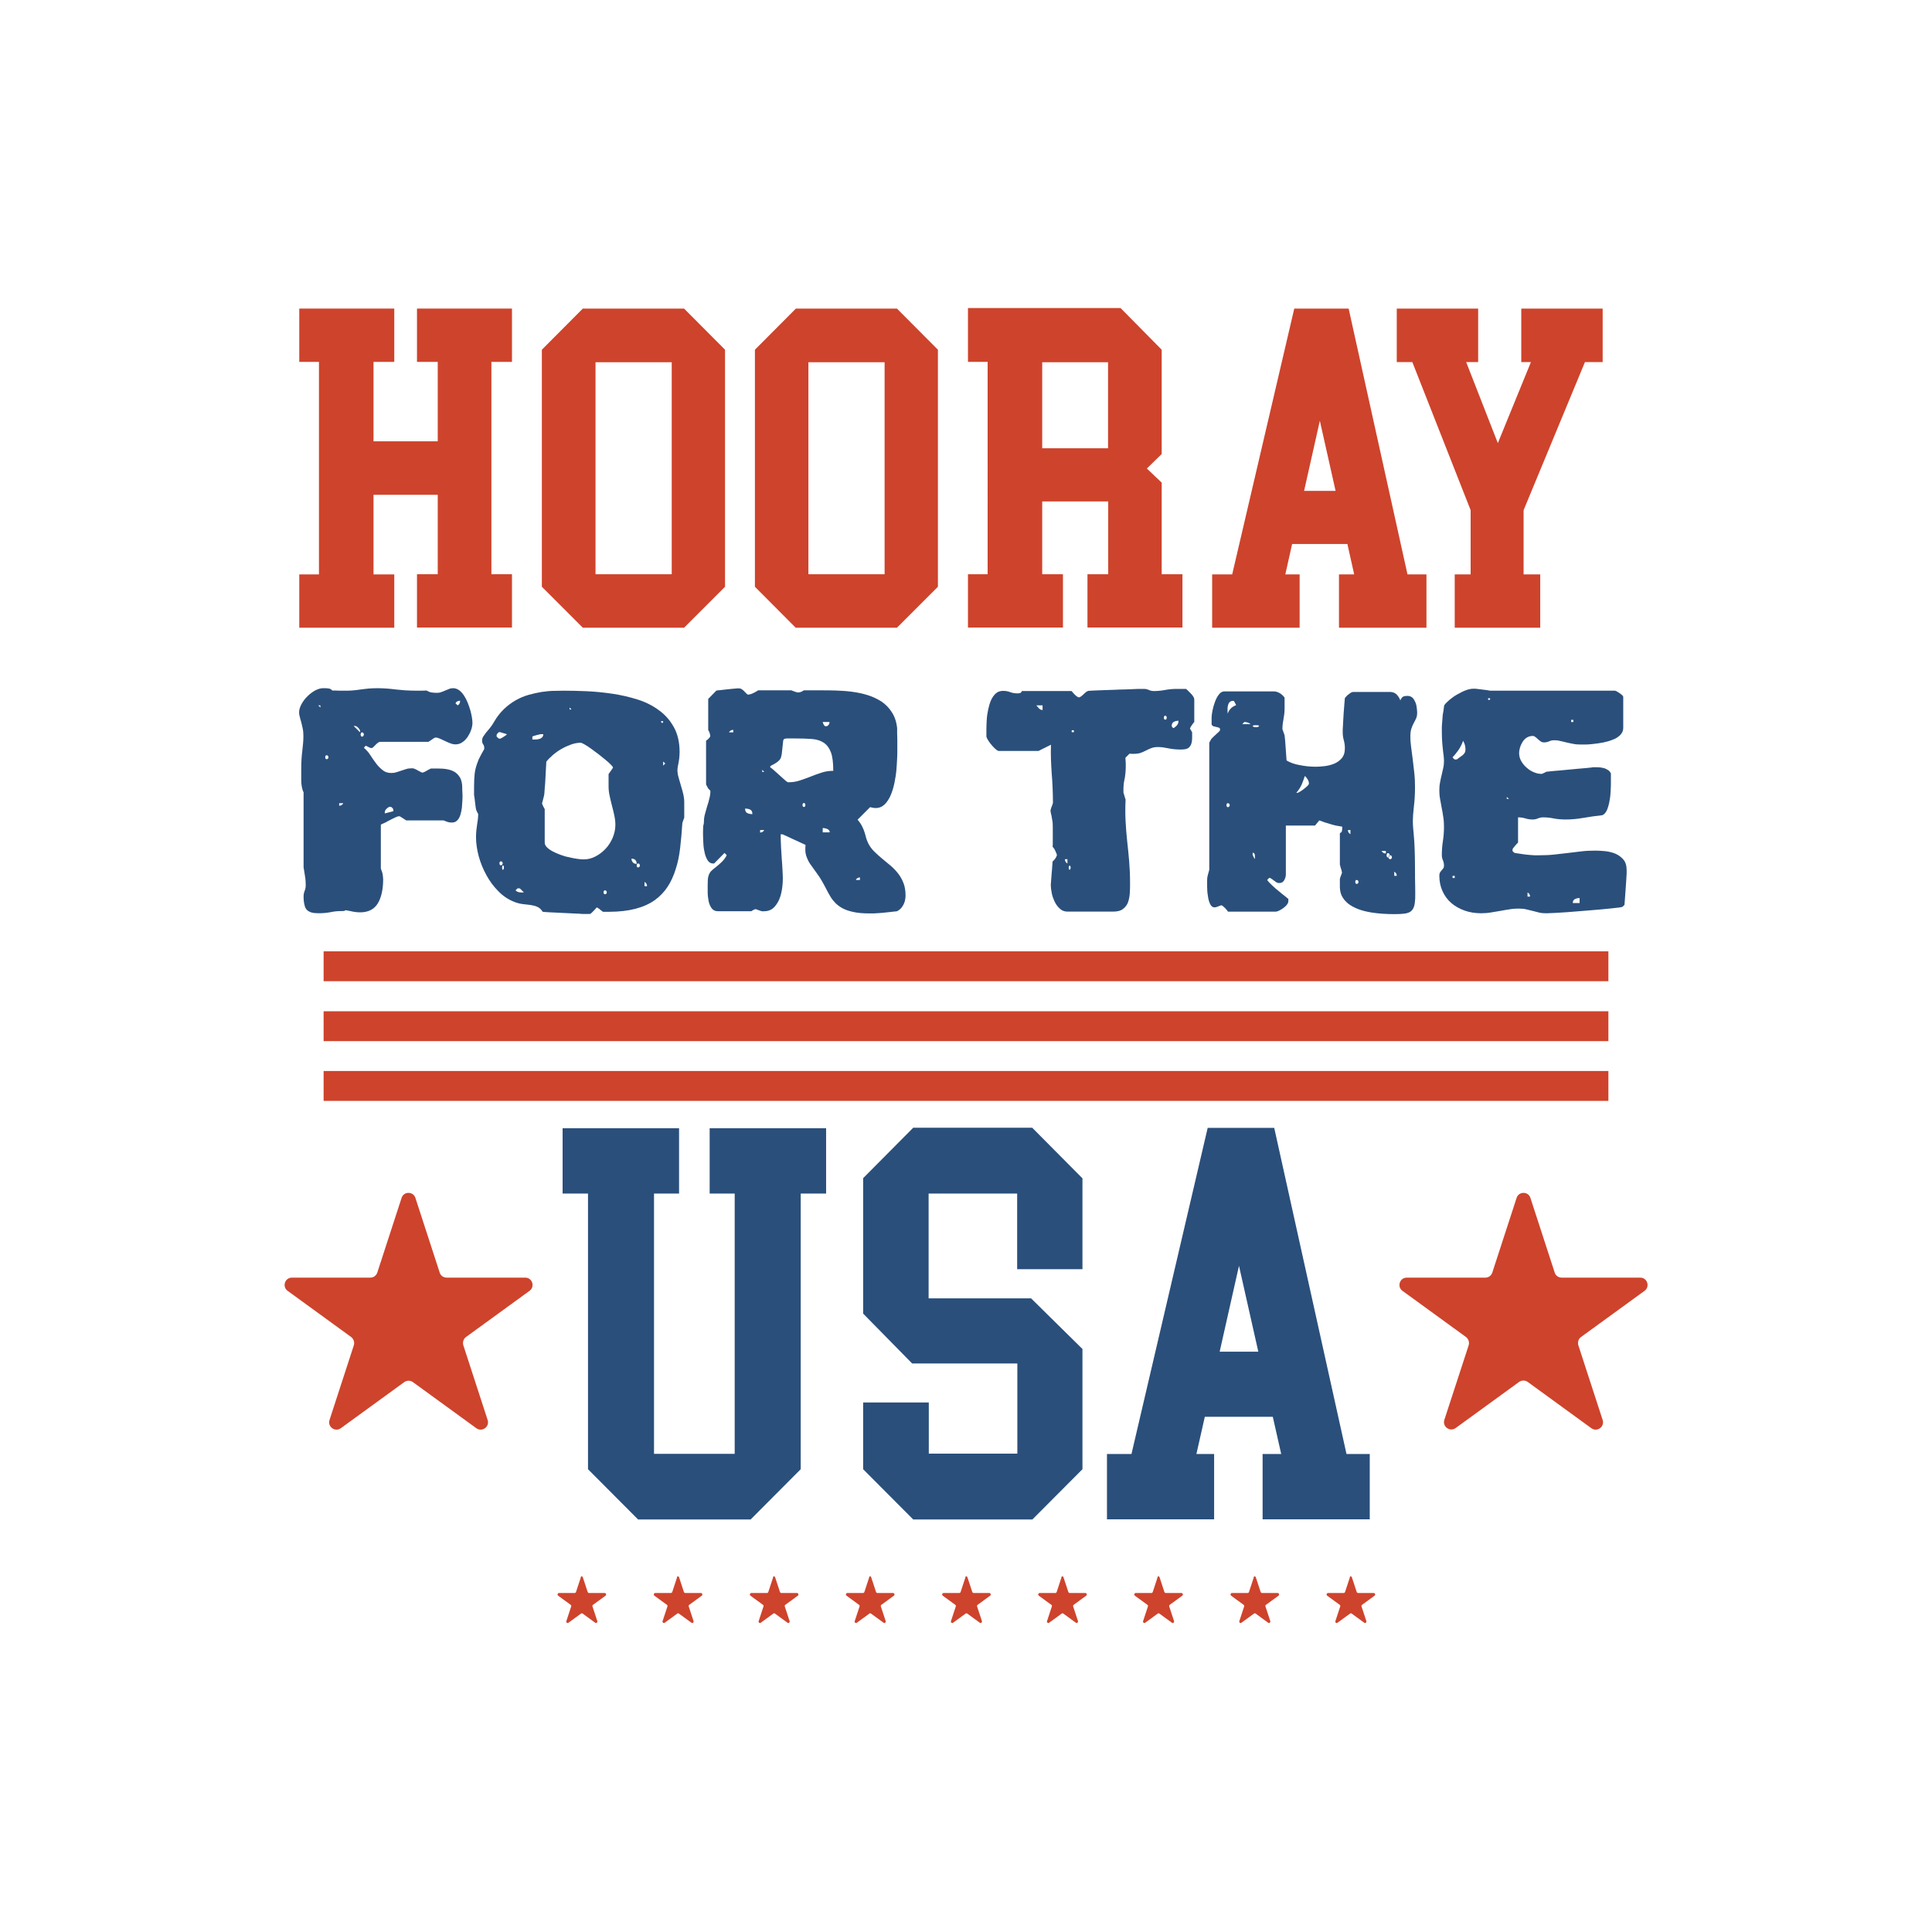 <?xml version="1.0" encoding="utf-8"?>
<!-- Generator: Adobe Illustrator 22.0.0, SVG Export Plug-In . SVG Version: 6.00 Build 0)  -->
<svg version="1.1" id="Layer_1" xmlns="http://www.w3.org/2000/svg" xmlns:xlink="http://www.w3.org/1999/xlink" x="0px" y="0px"
	 viewBox="0 0 1080 1080" style="enable-background:new 0 0 1080 1080;" xml:space="preserve">
<style type="text/css">
	.st0{fill:#CE432C;}
	.st1{fill:#2A4F7B;}
</style>
<g>
	<g>
		<g>
			<path class="st0" d="M244.7,276.6h-35.9v44.5h11.6v29.8h-53.1v-29.8h11V202.3h-11v-29.8h53.1v29.8h-11.6v44.4h35.9v-44.4h-11.6
				v-29.8h53.1v29.8h-11.5v118.7h11.5v29.8h-53.1v-29.8h11.6V276.6z"/>
			<path class="st0" d="M382.4,172.5l22.9,23V328l-22.9,22.9h-56.6L302.9,328V195.5l22.9-23H382.4z M375.5,202.5h-42.6V321h42.6
				V202.5z"/>
			<path class="st0" d="M501.4,172.5l22.9,23V328l-22.9,22.9h-56.6L422,328V195.5l22.9-23H501.4z M494.5,202.5h-42.6V321h42.6V202.5
				z"/>
			<path class="st0" d="M619.4,280.3h-36.8v40.7h11.6v29.8h-53.1v-29.8h11V202.3h-11v-30.1h85.3l23,23.3v58.3l-8.3,8.1l8.3,7.9v51.2
				h11.6v29.8h-53.1v-29.8h11.6V280.3z M619.4,202.5h-36.8v48.1h36.8V202.5z"/>
			<path class="st0" d="M722.3,304.1l-3.8,17h8v29.8h-48.9v-29.8h11.2l34.7-148.6h30.4l32.9,148.6h10.6v29.8h-48.9v-29.8h8.5
				l-3.8-17H722.3z M746.6,274.4l-8.8-39.2l-8.8,39.2H746.6z"/>
			<path class="st0" d="M822.1,321.1v-35.9l-32.6-82.8h-8.7v-29.9h-0.1h45.6v29.9h-6.7l17.7,45.3l18.5-45.3h-5.4v-29.9h45.1h0.4
				v29.9h-9.9l-34.3,82.8v35.9h9.3v29.8h-47.8v-29.8H822.1z"/>
		</g>
	</g>
	<g>
		<g>
			<path class="st1" d="M190.5,509.3c-1.9,0-3.8,0.2-5.7,0.6c-2,0.4-4.2,0.6-6.7,0.6c-1.5,0-2.8-0.1-3.9-0.4
				c-1.1-0.3-1.9-0.8-2.6-1.4c-0.7-0.7-1.1-1.6-1.4-2.9c-0.3-1.2-0.5-2.8-0.5-4.6c0-1.1,0.2-2.2,0.6-3.2c0.4-1,0.6-2,0.6-3.2
				c0-1.6-0.1-3.3-0.4-5c-0.3-1.7-0.5-3.3-0.8-5v-41.9c-0.5-1-0.8-2-1-3.2c-0.2-1.1-0.3-2.3-0.3-3.5c0-1.2,0-2.4,0-3.6
				c0-1.2,0-2.3,0-3.3c0-3.3,0.2-6.5,0.6-9.7c0.4-3.2,0.6-5.9,0.6-8.2c0-1.5-0.1-2.9-0.4-4.2c-0.3-1.3-0.5-2.4-0.8-3.5
				c-0.3-1-0.6-2-0.8-2.9c-0.3-0.9-0.4-1.7-0.4-2.6c0-1.5,0.5-3.1,1.4-4.7c0.9-1.6,2-3.1,3.4-4.4c1.3-1.3,2.8-2.4,4.3-3.2
				c1.6-0.8,3-1.2,4.3-1.2c0.3,0,0.5,0,0.7,0c0.2,0,0.4,0,0.6,0c0.7,0,1.3,0.1,2,0.2c0.7,0.1,1.3,0.5,1.9,1.1c0.3,0,0.8,0,1.6,0
				c0.8,0,1.6,0.1,2.5,0.1c0.9,0,1.7,0,2.5,0s1.3,0,1.6,0c1.3,0,2.6-0.1,3.8-0.2c1.2-0.1,2.5-0.3,3.9-0.5c1.3-0.2,2.8-0.3,4.3-0.5
				c1.5-0.1,3.2-0.2,5-0.2c1.9,0,3.6,0.1,5.2,0.2c1.6,0.1,3.2,0.3,4.9,0.5c1.7,0.2,3.5,0.3,5.4,0.5c1.9,0.1,4.1,0.2,6.6,0.2
				c0.8,0,1.6,0,2.5,0c0.9,0,1.8-0.1,2.8-0.1c1.1,0.6,2.1,1,2.9,1.1c0.8,0.1,1.8,0.2,2.9,0.2c0.9,0,1.7-0.1,2.4-0.4
				c0.8-0.3,1.5-0.5,2.3-0.9c0.7-0.3,1.5-0.6,2.2-0.9c0.7-0.3,1.4-0.4,2.2-0.4c1.2,0,2.3,0.4,3.3,1.1c1,0.7,1.9,1.7,2.7,2.9
				c0.8,1.2,1.5,2.5,2.1,4c0.6,1.5,1.1,2.9,1.5,4.3c0.4,1.4,0.7,2.8,0.9,4c0.2,1.3,0.3,2.3,0.3,3.1c0,1.3-0.3,2.7-0.8,4.1
				c-0.5,1.4-1.2,2.7-2,3.9c-0.9,1.2-1.8,2.2-3,2.9c-1.1,0.8-2.4,1.1-3.7,1.1c-0.9,0-1.9-0.2-2.9-0.6c-1-0.4-2-0.8-3-1.3
				c-1-0.5-1.9-0.9-2.8-1.3c-0.9-0.4-1.6-0.6-2.3-0.6h-0.3c-0.1,0.1-0.2,0.1-0.3,0.1c-0.2,0.1-0.4,0.2-0.7,0.4
				c-0.3,0.2-0.7,0.5-1,0.7c-0.4,0.3-0.7,0.5-1.1,0.7c-0.3,0.2-0.6,0.4-0.7,0.5h-26.7c-0.5,0-1,0.1-1.4,0.4c-0.4,0.3-0.8,0.6-1.2,1
				c-0.4,0.4-0.7,0.8-1.1,1.1c-0.3,0.4-0.7,0.7-1,0.9h-0.5h-0.6c-0.1,0-0.2-0.1-0.4-0.2c-0.2-0.1-0.5-0.3-0.8-0.4
				c-0.3-0.1-0.5-0.3-0.8-0.4c-0.2-0.1-0.4-0.2-0.4-0.2c-0.2,0-0.4,0.2-0.7,0.5c-0.3,0.3-0.4,0.6-0.4,0.7c1.3,1.1,2.5,2.4,3.5,4
				c1,1.6,2.1,3.1,3.2,4.6c1.1,1.5,2.3,2.7,3.7,3.8c1.3,1.1,2.9,1.6,4.8,1.6c1,0,1.9-0.1,2.8-0.4c0.9-0.3,1.8-0.5,2.8-0.9
				c0.9-0.3,1.9-0.6,2.8-0.9c0.9-0.3,1.9-0.4,2.8-0.4h0.9c0.2,0.1,0.4,0.1,0.6,0.1c0.1,0.1,0.4,0.2,0.9,0.4c0.5,0.2,0.9,0.5,1.5,0.8
				c0.5,0.3,1,0.5,1.5,0.8c0.5,0.2,0.7,0.3,0.9,0.3c0.1,0,0.4-0.1,0.9-0.3c0.5-0.2,0.9-0.5,1.5-0.8c0.5-0.3,1-0.6,1.5-0.8
				c0.5-0.3,0.7-0.4,0.9-0.4c0.6,0,1.1,0,1.5,0c0.4,0,0.8,0,1.2,0c0.4,0,0.8,0,1,0c1.8,0,3.6,0.1,5.2,0.4c1.7,0.3,3.1,0.8,4.4,1.6
				c1.2,0.8,2.2,1.9,3,3.3c0.7,1.4,1.1,3.2,1.1,5.4c0,0.7,0,1.6,0.1,2.9c0.1,1.2,0.1,2.6,0,4c-0.1,1.4-0.2,2.9-0.3,4.4
				c-0.2,1.5-0.5,2.9-0.9,4.1c-0.4,1.2-1,2.3-1.8,3c-0.8,0.8-1.7,1.1-2.9,1.1c-0.9,0-1.7-0.1-2.3-0.3c-0.6-0.2-1.4-0.5-2.4-0.9
				h-20.9c-0.1-0.1-0.3-0.3-0.7-0.5c-0.3-0.2-0.7-0.5-1.1-0.7c-0.4-0.3-0.7-0.5-1.1-0.7c-0.3-0.2-0.6-0.4-0.7-0.4
				c-0.1,0-0.1,0-0.3,0c-0.1,0-0.2,0-0.3,0c-0.3,0-0.8,0.2-1.5,0.5c-0.7,0.3-1.5,0.7-2.3,1.1c-0.8,0.4-1.6,0.8-2.3,1.2
				c-0.7,0.4-1.2,0.7-1.5,0.8c-0.3,0.1-0.8,0.3-1.4,0.6c-0.6,0.3-0.9,0.5-0.9,0.6v24.4c0.6,1.5,1,2.8,1.1,3.8c0.1,1,0.2,1.7,0.2,2.1
				c0,5.7-1,10.3-3,13.6c-2,3.3-5.3,5-9.9,5c-1,0-2-0.1-2.8-0.2c-0.9-0.1-1.7-0.3-2.6-0.5c-0.9-0.2-1.7-0.3-2.6-0.5
				C192.4,509.4,191.5,509.3,190.5,509.3z M179.1,395.5v-1.2h-1.2L179.1,395.5z M182.6,422.2c-0.3,0-0.5,0.1-0.6,0.3
				c-0.1,0.2-0.2,0.5-0.2,0.8c0,0.3,0.1,0.6,0.2,0.8c0.1,0.2,0.4,0.3,0.6,0.3c0.3,0,0.5-0.1,0.7-0.3c0.2-0.2,0.3-0.5,0.3-0.8
				c0-0.3-0.1-0.6-0.3-0.8C183.1,422.3,182.9,422.2,182.6,422.2z M189.6,450.4c1.1,0,1.8-0.5,2.3-1.4h-2.3V450.4z M198.3,405.8
				c-0.1,0-0.2,0-0.3,0c-0.1,0-0.2,0-0.3,0l3.5,3.5c0.1-0.1,0.1-0.1,0.1-0.3c0-0.1,0-0.2,0-0.3c0-0.3-0.1-0.6-0.3-0.9
				c-0.2-0.3-0.5-0.7-0.8-1c-0.3-0.3-0.6-0.6-1-0.8C198.8,405.9,198.5,405.8,198.3,405.8z M202.4,409.4c-0.3,0-0.5,0.1-0.6,0.4
				c-0.1,0.3-0.2,0.5-0.2,0.8c0,0.3,0.1,0.6,0.2,0.8c0.1,0.3,0.4,0.4,0.6,0.4c0.3,0,0.5-0.1,0.7-0.4c0.2-0.3,0.3-0.5,0.3-0.8
				c0-0.3-0.1-0.6-0.3-0.8C202.9,409.5,202.7,409.4,202.4,409.4z M215.1,454.1c0,0.1,0,0.2,0,0.3c0,0.1,0,0.2,0,0.3l4.7-1.2l0.1-0.2
				v-0.3c0-0.5-0.2-1-0.6-1.4c-0.4-0.4-0.8-0.6-1.3-0.6c-0.3,0-0.6,0.1-0.9,0.3c-0.3,0.2-0.7,0.5-1,0.8c-0.3,0.3-0.6,0.6-0.8,1
				C215.2,453.6,215.1,453.9,215.1,454.1z M255.8,394.3c1-0.5,1.4-1.3,1.4-2.6c-1.2,0-2.1,0.5-2.6,1.4L255.8,394.3z"/>
			<path class="st1" d="M266.1,452.4c0-0.1-0.1-0.5-0.2-1.2c-0.1-0.7-0.2-1.5-0.3-2.3c-0.1-0.9-0.2-1.7-0.3-2.6
				c-0.1-0.9-0.2-1.5-0.3-2v-0.5c0-3.2,0-5.9,0.1-8.1c0.1-2.2,0.3-4.1,0.7-5.8c0.4-1.7,1-3.4,1.7-5.2c0.8-1.7,1.9-3.7,3.2-6
				c0-0.1,0-0.1,0-0.3c0-0.1,0-0.2,0-0.3c0-0.8-0.2-1.5-0.6-2c-0.4-0.6-0.6-1.2-0.6-2c0-0.9,0.2-1.7,0.6-2.3c0.4-0.6,0.9-1.3,1.4-2
				s1.3-1.5,2.1-2.5c0.8-1,1.7-2.2,2.6-3.8c1.6-2.8,3.5-5.2,5.6-7.2c2.1-2,4.3-3.6,6.6-4.9c2.3-1.3,4.7-2.3,7.2-3
				c2.5-0.7,4.9-1.2,7.2-1.6c2.3-0.3,4.6-0.6,6.7-0.6s4-0.1,5.6-0.1c3.9,0,8.2,0.1,12.9,0.3c4.7,0.2,9.5,0.7,14.3,1.4
				c4.8,0.7,9.5,1.8,14,3.2c4.5,1.4,8.5,3.4,12,6c3.5,2.5,6.3,5.7,8.4,9.5c2.1,3.8,3.2,8.4,3.2,13.8c0,1.4-0.1,2.6-0.2,3.6
				c-0.1,1-0.3,1.8-0.4,2.6c-0.1,0.7-0.3,1.4-0.4,2c-0.1,0.6-0.2,1.3-0.2,2c0,1.2,0.2,2.6,0.6,4c0.4,1.4,0.8,2.9,1.3,4.5
				c0.5,1.5,0.9,3.1,1.3,4.7c0.4,1.6,0.6,3.2,0.6,4.9c0,0.3,0,0.9,0,1.7c0,0.8,0,1.7,0,2.6c0,0.9,0,1.8,0,2.6c0,0.8,0,1.4,0,1.7
				c-0.1,0.1-0.2,0.3-0.3,0.7c-0.1,0.3-0.3,0.7-0.4,1.1c-0.1,0.4-0.3,0.7-0.3,1c-0.1,0.3-0.1,0.6-0.1,0.7c-0.3,4.7-0.7,9.1-1.2,13.4
				c-0.5,4.3-1.3,8.2-2.5,11.8c-1.1,3.6-2.6,6.9-4.5,9.8c-1.9,2.9-4.3,5.4-7.2,7.5c-3,2.1-6.5,3.7-10.7,4.8
				c-4.2,1.1-9.2,1.7-14.9,1.7c-0.5,0-1.1,0-1.9,0c-0.8,0-1.2,0-1.3,0c-0.1,0-0.3-0.1-0.7-0.4c-0.3-0.3-0.7-0.5-1.1-0.9
				c-0.4-0.3-0.7-0.6-1.1-0.8c-0.3-0.2-0.6-0.3-0.7-0.3c-0.1,0-0.3,0.2-0.6,0.6c-0.3,0.4-0.7,0.8-1.1,1.2c-0.4,0.4-0.8,0.8-1.1,1.1
				c-0.3,0.3-0.6,0.5-0.7,0.6c0,0.1-0.3,0.1-0.9,0.1c-0.6,0-1.1,0-1.4,0c-0.3,0-1,0-1.8,0c-0.9,0-1.4,0-1.6-0.1
				c-0.8,0-2.2-0.1-4.2-0.2c-2-0.1-4.1-0.2-6.3-0.3c-2.2-0.1-4.3-0.2-6.3-0.3c-2-0.1-3.4-0.2-4.2-0.3c-0.9-1.4-1.9-2.3-3.1-2.8
				c-1.1-0.5-2.4-0.8-3.7-1c-1.3-0.2-2.8-0.3-4.3-0.5c-1.6-0.2-3.3-0.6-5.2-1.4c-3.2-1.3-6.1-3.3-8.6-5.9c-2.6-2.6-4.8-5.6-6.6-8.9
				c-1.8-3.3-3.3-6.9-4.3-10.6s-1.5-7.4-1.5-10.8c0-1.4,0.1-2.6,0.2-3.7c0.1-1.1,0.3-2.1,0.4-3.1c0.1-0.9,0.3-1.8,0.4-2.7
				c0.1-0.9,0.2-1.8,0.2-2.7v-0.6c-0.1-0.1-0.3-0.5-0.6-1.1C266.3,452.9,266.1,452.6,266.1,452.4z M277.7,410.5v0.3
				c-0.1,0.1-0.1,0.2-0.1,0.3c0,0.1,0,0.2,0,0.3c0,0.1,0,0.2,0,0.3c0.1,0.1,0.2,0.3,0.6,0.6c0.3,0.3,0.5,0.5,0.6,0.5
				c0,0.1,0.1,0.1,0.2,0.1c0.1,0,0.2,0,0.3,0c0.1,0,0.2,0,0.4,0c0.1,0,0.2,0,0.2-0.1c0.2-0.1,0.4-0.2,0.8-0.4
				c0.3-0.2,0.7-0.4,1.1-0.7c0.4-0.3,0.7-0.5,1-0.7c0.3-0.2,0.5-0.4,0.6-0.5c-0.1-0.1-0.3-0.1-0.7-0.3c-0.3-0.1-0.7-0.2-1.1-0.3
				c-0.4-0.1-0.7-0.2-1-0.3c-0.3-0.1-0.6-0.2-0.7-0.3h-0.6h-0.5c-0.1,0.1-0.3,0.3-0.6,0.6C278,410.2,277.8,410.4,277.7,410.5z
				 M280,481.5c-0.3,0-0.5,0.1-0.6,0.3c-0.1,0.2-0.2,0.5-0.2,0.8c0,0.3,0.1,0.6,0.2,0.8c0.1,0.2,0.4,0.3,0.6,0.3
				c0.3,0,0.5-0.1,0.7-0.3c0.2-0.2,0.3-0.5,0.3-0.8c0-0.3-0.1-0.6-0.3-0.8C280.5,481.6,280.3,481.5,280,481.5z M281.2,483.8
				c-0.2-0.1-0.3,0-0.4,0.3c-0.1,0.3-0.1,0.6-0.1,0.9c0,0.3,0,0.6,0.1,0.9c0.1,0.3,0.2,0.4,0.4,0.3c0.3-0.2,0.5-0.6,0.5-1.2
				S281.6,483.9,281.2,483.8z M288.2,497.7c0.6,0.6,1.2,0.9,1.7,1c0.5,0.1,1.1,0.2,1.8,0.2h1.1c-0.1-0.2-0.5-0.6-1.1-1.2
				s-1-1-1.2-1.1H290h-0.7c-0.1,0.1-0.3,0.3-0.6,0.6C288.4,497.4,288.3,497.6,288.2,497.7z M297.5,413.4h1.2c0.6,0,1.1,0,1.7-0.1
				c0.6-0.1,1.1-0.2,1.6-0.4c0.5-0.2,0.9-0.5,1.2-0.9c0.3-0.4,0.5-0.9,0.5-1.6c-0.1,0-0.4,0-0.7,0c-0.4,0-0.6,0-0.7,0
				c-0.3,0.1-0.8,0.1-1.3,0.3c-0.5,0.1-1.1,0.2-1.6,0.4c-0.5,0.1-1.1,0.3-1.8,0.6V413.4z M303.3,449.5v0.5c0.1,0.2,0.3,0.6,0.6,1.2
				c0.3,0.6,0.5,1,0.6,1.1V471c0,0.9,0.4,1.8,1.2,2.6c0.8,0.8,1.9,1.6,3.2,2.3c1.3,0.7,2.7,1.3,4.3,1.9c1.6,0.6,3.2,1.1,4.9,1.4
				c1.6,0.4,3.2,0.7,4.6,0.9c1.4,0.2,2.7,0.3,3.6,0.3c2.2,0,4.4-0.5,6.5-1.6c2.1-1.1,4-2.5,5.7-4.3c1.7-1.8,3-3.9,4-6.2
				c1-2.4,1.5-4.8,1.5-7.3c0-1.6-0.2-3.4-0.6-5.2c-0.4-1.8-0.8-3.6-1.3-5.4c-0.5-1.8-0.9-3.7-1.3-5.5c-0.4-1.8-0.6-3.5-0.6-5.2
				c0-0.5,0-1.1,0-1.8c0-0.8,0-1.5,0-2.3c0-0.8,0-1.4,0-2c0-0.6,0-0.9,0-0.9l2.4-3.4c0.2-0.3-0.1-0.8-0.9-1.6
				c-0.7-0.8-1.7-1.7-2.9-2.7c-1.2-1-2.6-2.1-4.1-3.3c-1.5-1.1-3-2.2-4.3-3.2c-1.4-1-2.6-1.8-3.7-2.4c-1.1-0.6-1.7-0.9-2.1-0.9
				c-1.7,0-3.5,0.3-5.4,1c-1.9,0.7-3.7,1.5-5.4,2.5c-1.8,1-3.4,2.2-4.8,3.4c-1.4,1.2-2.7,2.5-3.6,3.7c0,0.7-0.1,1.9-0.2,3.7
				c-0.1,1.8-0.2,3.6-0.3,5.6c-0.1,2-0.2,3.8-0.4,5.6c-0.1,1.8-0.2,3-0.3,3.7c0,0.1-0.1,0.4-0.2,0.9c-0.1,0.5-0.3,1-0.4,1.5
				c-0.1,0.5-0.2,1-0.4,1.5c-0.1,0.5-0.2,0.7-0.2,0.9V449.5z M318.4,396.6h1.1l-1.1-1.1V396.6z M338.2,497.7c-0.3,0-0.5,0.1-0.6,0.3
				c-0.1,0.2-0.2,0.5-0.2,0.8c0,0.3,0.1,0.6,0.2,0.8c0.1,0.2,0.4,0.3,0.6,0.3c0.3,0,0.5-0.1,0.7-0.3c0.2-0.2,0.3-0.5,0.3-0.8
				c0-0.3-0.1-0.6-0.3-0.8C338.7,497.9,338.5,497.7,338.2,497.7z M355.9,482.9c0-1.9-1-2.9-2.9-2.9c0,0.9,0.3,1.5,0.8,2.1
				C354.3,482.7,355,482.9,355.9,482.9z M356.7,482.7c-0.3,0-0.5,0.1-0.6,0.3c-0.1,0.2-0.2,0.5-0.2,0.8c0,0.3,0.1,0.6,0.2,0.8
				c0.1,0.2,0.4,0.3,0.6,0.3c0.3,0,0.5-0.1,0.7-0.3c0.2-0.2,0.3-0.5,0.3-0.8c0-0.3-0.1-0.6-0.3-0.8
				C357.3,482.8,357,482.7,356.7,482.7z M361.7,495.4c0-1.1-0.5-1.9-1.4-2.4v2.4H361.7z M370.7,403.6c0.1-0.2,0-0.3-0.1-0.4
				c-0.1-0.1-0.3-0.1-0.5-0.1c-0.2,0-0.3,0-0.5,0.1c-0.1,0.1-0.2,0.2,0,0.4c0.1,0.3,0.3,0.5,0.5,0.5
				C370.5,404.1,370.7,403.9,370.7,403.6z M370.7,425.7v2.3l1.2-1.2L370.7,425.7z"/>
			<path class="st1" d="M393.5,459.3c0-1.5,0.2-2.9,0.6-4.3c0.4-1.4,0.8-2.8,1.2-4.3c0.5-1.4,0.9-2.8,1.2-4.2c0.4-1.4,0.6-2.7,0.6-4
				c0-0.1,0-0.2,0-0.3c0-0.1,0-0.2-0.1-0.2c0-0.1-0.2-0.3-0.5-0.6c-0.3-0.3-0.5-0.5-0.6-0.6c-0.2-0.3-0.4-0.7-0.7-1.3
				c-0.3-0.6-0.5-0.9-0.5-1V414c0.3-0.1,0.7-0.4,1.3-1s0.9-1,1-1.3c0.1-0.2,0-0.4,0-0.8c-0.1-0.3-0.2-0.7-0.3-1.1
				c-0.1-0.4-0.2-0.7-0.4-1c-0.1-0.3-0.3-0.5-0.4-0.6v-17.5l4.6-4.7c1.8-0.2,3.3-0.3,4.6-0.5c1.2-0.1,2.5-0.3,3.8-0.4
				c1.3-0.1,2.4-0.2,3.3-0.3c0.1,0,0.2,0,0.3,0c0.1,0,0.3,0,0.4,0c0.6,0,1.2,0.1,1.6,0.4c0.5,0.3,0.9,0.6,1.2,0.9
				c0.4,0.4,0.7,0.8,1.1,1.1c0.3,0.4,0.7,0.8,1.2,1.1c0.9,0,1.9-0.3,3-0.8c1.1-0.5,2-1.1,2.8-1.6h18.6c0.1,0.1,0.3,0.1,0.7,0.3
				c0.3,0.1,0.7,0.2,1.1,0.4c0.4,0.1,0.7,0.3,1,0.3c0.3,0.1,0.6,0.2,0.7,0.2c0.7,0,1.3-0.1,1.8-0.3c0.5-0.2,1-0.5,1.7-0.9
				c0.3,0,0.9,0,1.8,0c0.9,0,1.8,0,2.8,0c1,0,1.9,0,2.8,0c0.9,0,1.5,0,1.8,0c2.7,0,5.6,0,8.6,0.1c3,0.1,6.1,0.3,9.1,0.7
				c3,0.4,6,1,8.8,1.9c2.8,0.9,5.4,2.1,7.7,3.6c2.3,1.6,4.2,3.5,5.7,5.9c1.6,2.4,2.6,5.3,3,8.9c0,0.5,0,1.4,0,2.6
				c0,1.2,0.1,2.5,0.1,3.8c0,1.4,0,2.7,0,3.9c0,1.2,0,2.1,0,2.5c0,0.9,0,2.2-0.1,4.1c-0.1,1.9-0.2,4-0.4,6.4
				c-0.2,2.4-0.6,4.8-1.1,7.3c-0.5,2.5-1.2,4.8-2.1,6.9c-0.9,2.1-2,3.8-3.4,5.2c-1.4,1.3-3,2-5,2c-1,0-2-0.2-3.1-0.5l-7,7
				c1.1,1.3,1.9,2.5,2.5,3.7c0.6,1.2,1.1,2.3,1.4,3.4c0.3,1.1,0.7,2.2,0.9,3.2c0.3,1,0.7,2,1.2,3c0.8,1.6,1.9,3.1,3.2,4.4
				c1.3,1.3,2.8,2.6,4.3,3.9c1.6,1.3,3.1,2.6,4.7,3.9c1.6,1.3,3,2.8,4.3,4.4c1.3,1.6,2.3,3.4,3.1,5.4c0.8,2,1.2,4.3,1.2,6.9
				c0,0.4,0,1-0.1,1.7c-0.1,0.8-0.2,1.6-0.6,2.5c-0.3,0.9-0.8,1.8-1.4,2.6c-0.7,0.9-1.5,1.6-2.7,2.2c-2.1,0.2-3.9,0.4-5.5,0.6
				c-1.6,0.2-2.9,0.3-4.1,0.4s-2.3,0.1-3.2,0.2c-0.9,0-1.8,0-2.6,0c-3.3,0-6.1-0.2-8.5-0.7c-2.4-0.5-4.4-1.1-6-1.9
				c-1.6-0.8-3-1.8-4.2-2.9c-1.1-1.1-2.1-2.3-2.9-3.6c-0.8-1.3-1.6-2.7-2.3-4.1c-0.7-1.4-1.5-2.9-2.3-4.3c-1.3-2.3-2.6-4.2-3.8-5.8
				c-1.2-1.6-2.3-3.2-3.3-4.6c-0.9-1.4-1.6-3-2.1-4.6c-0.5-1.6-0.5-3.6-0.3-5.8l-12.8-5.9h-1.1c0,2.4,0.1,4.7,0.2,7
				c0.1,2.3,0.3,4.5,0.4,6.6c0.2,2.1,0.3,4.1,0.4,6c0.1,1.9,0.2,3.5,0.2,5c0,2.4-0.2,4.7-0.6,6.9c-0.4,2.2-1,4.2-1.9,5.9
				c-0.9,1.7-1.9,3.1-3.2,4.1c-1.3,1-2.9,1.5-4.8,1.5h-1.2c-0.1,0-0.3-0.1-0.7-0.2c-0.3-0.1-0.7-0.3-1.1-0.4
				c-0.4-0.1-0.8-0.3-1.1-0.4c-0.3-0.1-0.5-0.2-0.6-0.2c-0.2,0-0.7,0.2-1.3,0.5c-0.6,0.3-1,0.6-1.1,0.7h-18.6
				c-1.6,0-2.8-0.6-3.6-1.7c-0.8-1.1-1.4-2.5-1.7-4.1c-0.3-1.6-0.5-3.2-0.5-4.9c0-1.7,0-3.1,0-4.1c0-2.2,0.1-3.8,0.4-4.8
				c0.3-1,0.7-1.9,1.3-2.6c0.6-0.7,1.5-1.4,2.5-2.2c1-0.8,2.4-1.9,4-3.5c0.2-0.2,0.5-0.5,0.8-0.9c0.3-0.4,0.6-0.7,0.8-1.1
				c0.3-0.4,0.5-0.7,0.6-1c0.2-0.3,0.2-0.5,0.2-0.5l-1.2-1.2l-5.8,5.9c-0.1,0-0.1,0-0.3,0c-0.1,0-0.2,0-0.3,0
				c-1.2,0-2.1-0.5-2.9-1.6c-0.7-1-1.3-2.4-1.7-4c-0.4-1.6-0.7-3.4-0.8-5.3c-0.1-1.9-0.2-3.8-0.2-5.5c0-1.7,0-3.2,0.1-4.6
				C393.5,460.5,393.5,459.6,393.5,459.3z M409.9,408c-1.1,0-1.9,0.5-2.4,1.4h2.4V408z M416.5,452c0,1.2,0.4,2.1,1.2,2.5
				c0.8,0.4,1.8,0.6,2.9,0.6c0-1.2-0.4-2.1-1.2-2.5C418.6,452.2,417.7,452,416.5,452z M424.9,464v1.4c1.1,0,1.8-0.5,2.3-1.4H424.9z
				 M427.2,431.5l-1.1-1.2v1.2H427.2z M436.6,423.3c-0.2,0.7-0.6,1.3-1.2,1.9c-0.6,0.6-1.3,1.1-2,1.5c-0.7,0.5-1.4,0.8-2,1.1
				c-0.6,0.3-0.9,0.6-0.9,0.7c0,0.1,0,0.2,0.1,0.3c0.1,0.1,0.1,0.2,0.1,0.3c0.5,0.2,1.2,0.8,2.2,1.7c1,0.9,2,1.8,3.1,2.8
				c1,0.9,2,1.8,2.9,2.6c0.9,0.8,1.5,1.1,1.7,1.1c2.3,0,4.4-0.3,6.5-1c2-0.7,4.1-1.4,6.1-2.2c2-0.8,4.1-1.6,6.1-2.2
				c2.1-0.7,4.2-1,6.5-1c0-4.4-0.4-7.9-1.3-10.3c-0.9-2.4-2.2-4.2-4-5.4c-1.8-1.2-4-1.9-6.7-2.1c-2.7-0.2-5.9-0.3-9.6-0.3H441
				c-0.1,0-0.3,0-0.5,0c-0.2,0-0.4,0-0.6,0c-0.5,0-0.9,0.1-1.3,0.2c-0.4,0.1-0.7,0.5-0.8,1.1c0,0.3-0.1,1-0.2,1.9
				c-0.1,0.9-0.2,1.8-0.3,2.8c-0.1,1-0.2,1.9-0.3,2.8C436.8,422.4,436.7,423,436.6,423.3z M449.4,448.9c-0.3,0-0.5,0.1-0.6,0.3
				c-0.1,0.2-0.2,0.5-0.2,0.8c0,0.3,0.1,0.6,0.2,0.8c0.1,0.2,0.4,0.3,0.6,0.3c0.3,0,0.5-0.1,0.6-0.3c0.1-0.2,0.2-0.5,0.2-0.8
				c0-0.3-0.1-0.6-0.2-0.8C449.9,449.1,449.7,448.9,449.4,448.9z M459.9,403.6c0.1,0.4,0.2,0.9,0.6,1.5c0.3,0.6,0.7,0.9,1.1,0.9
				c0.6,0,1.1-0.2,1.5-0.7c0.4-0.5,0.6-1,0.6-1.7H459.9z M463.8,465.2c0-0.5-0.1-0.8-0.4-1.1c-0.3-0.3-0.6-0.6-1-0.7
				c-0.4-0.2-0.8-0.3-1.3-0.4c-0.5-0.1-0.9-0.1-1.2-0.1v2.4H463.8z M480.7,490.5c-1.1,0-1.8,0.5-2.3,1.4h2.3V490.5z"/>
			<path class="st1" d="M588.6,448.9v-0.5c0-2.8-0.1-5.6-0.2-8.3c-0.1-2.7-0.3-5.3-0.5-7.9c-0.2-2.6-0.3-5.2-0.4-7.8
				c-0.1-2.6-0.1-5.3,0-8.1l-7,3.5h-22.1c-0.4,0-1-0.3-1.7-0.9c-0.7-0.6-1.4-1.3-2.1-2.1c-0.7-0.8-1.4-1.7-2-2.6
				c-0.6-0.9-1-1.7-1.2-2.4v-0.5c0-1,0-2.3,0-3.9c0-1.6,0.1-3.4,0.2-5.2c0.1-1.8,0.4-3.7,0.8-5.6c0.4-1.9,0.9-3.6,1.6-5.2
				c0.7-1.6,1.6-2.8,2.7-3.8c1.1-1,2.5-1.4,4.1-1.4c1.3,0,2.6,0.2,3.9,0.7c1.3,0.5,2.7,0.7,4.2,0.7c0.6,0,1-0.1,1.4-0.2
				c0.4-0.1,0.7-0.5,0.9-1.1h27.8c0.2,0.2,0.4,0.5,0.8,0.9c0.3,0.4,0.7,0.8,1.1,1.2c0.4,0.4,0.8,0.7,1.2,1c0.4,0.3,0.8,0.4,1,0.4
				c0.4,0,0.8-0.2,1.2-0.5c0.4-0.3,0.9-0.7,1.3-1.1c0.4-0.4,0.9-0.8,1.3-1.2c0.5-0.4,0.9-0.6,1.4-0.8c0.7-0.1,1.9-0.1,3.4-0.2
				c1.5-0.1,3.2-0.1,5.2-0.2c1.9-0.1,3.9-0.1,6-0.2c2.1-0.1,4.1-0.2,6-0.2c1.9-0.1,3.6-0.1,5.1-0.2c1.5-0.1,2.6-0.1,3.4-0.1
				c0.1,0,0.4,0,0.9,0c0.5,0,0.8,0,1.1,0c1,0,2,0.2,2.8,0.6c0.9,0.4,1.8,0.6,2.7,0.6c2.2,0,4.3-0.2,6.4-0.6c2.1-0.4,4.3-0.6,6.5-0.6
				c0.2,0,0.5,0,1,0c0.5,0,1,0,1.6,0c0.5,0,1.1,0,1.6,0c0.5,0,0.9,0,1,0c0.1,0.1,0.4,0.3,0.9,0.8c0.5,0.5,1,1,1.6,1.6
				c0.6,0.6,1.1,1.2,1.5,1.8c0.4,0.6,0.6,1.2,0.6,1.6v12.8c-0.2,0.1-0.4,0.3-0.6,0.6c-0.2,0.3-0.5,0.7-0.7,1
				c-0.3,0.4-0.5,0.7-0.7,1.1c-0.2,0.3-0.3,0.6-0.4,0.8c0,0.1,0.1,0.2,0.2,0.4c0.1,0.2,0.3,0.5,0.4,0.7c0.2,0.3,0.3,0.5,0.4,0.7
				c0.1,0.2,0.2,0.4,0.2,0.4c0,0.1,0,0.5,0,1.3c0,0.7,0,1.3,0,1.7c0,1.5-0.2,2.6-0.5,3.5c-0.3,0.9-0.8,1.5-1.3,2
				c-0.6,0.5-1.2,0.7-2,0.9c-0.8,0.1-1.6,0.2-2.6,0.2c-1.4,0-2.7-0.1-3.8-0.2c-1.1-0.1-2.2-0.3-3.2-0.5c-1-0.2-1.9-0.3-2.8-0.5
				c-0.9-0.1-1.8-0.2-2.8-0.2c-1.5,0-2.8,0.2-3.8,0.6c-1,0.4-2,0.8-2.9,1.3c-0.9,0.5-1.9,0.9-2.9,1.3c-1.1,0.4-2.4,0.6-4,0.6
				c-0.3,0-0.7,0-1.1,0c-0.4,0-0.8-0.1-1.3-0.1l-2.3,2.3c0.2,2,0.2,3.8,0.2,5.2c0,1.4-0.1,2.6-0.2,3.5c-0.1,0.9-0.2,1.7-0.3,2.4
				c-0.1,0.7-0.3,1.4-0.4,2c-0.1,0.7-0.3,1.4-0.3,2.3c-0.1,0.9-0.1,1.9-0.1,3.2c0,0.1,0,0.3,0,0.6c0,0.3,0,0.5,0.1,0.5
				c0,0.2,0.1,0.4,0.2,0.7c0.1,0.3,0.2,0.7,0.3,1c0.1,0.4,0.2,0.7,0.3,1.1c0.1,0.3,0.2,0.6,0.3,0.7c-0.2,4.4-0.2,8.5,0,12.3
				c0.2,3.8,0.5,7.5,0.9,11.2c0.4,3.7,0.8,7.4,1.1,11.1c0.3,3.7,0.5,7.7,0.5,12c0,1.6,0,3.4-0.1,5.3c-0.1,1.9-0.4,3.7-0.9,5.3
				c-0.5,1.6-1.5,3-2.8,4c-1.3,1.1-3.2,1.6-5.7,1.6h-25.5c-1.7,0-3.2-0.6-4.3-1.7c-1.2-1.1-2.2-2.4-2.9-4c-0.7-1.5-1.3-3.1-1.6-4.8
				c-0.3-1.6-0.5-3-0.5-4.1c0-0.1,0-0.2,0-0.4c0-0.1,0-0.2,0-0.3c0.1-0.5,0.1-1.3,0.2-2.5c0.1-1.2,0.2-2.5,0.3-3.9
				c0.1-1.4,0.3-2.7,0.3-3.9c0.1-1.2,0.2-2.1,0.2-2.5c0.2-0.1,0.4-0.2,0.7-0.6c0.3-0.3,0.6-0.7,0.8-1c0.3-0.4,0.5-0.7,0.6-1.1
				c0.2-0.4,0.3-0.6,0.3-0.8c0-0.2-0.1-0.6-0.3-1c-0.2-0.5-0.4-0.9-0.6-1.4s-0.5-1-0.8-1.4c-0.3-0.4-0.5-0.7-0.7-0.8
				c0.1-0.5,0.1-1.4,0.1-2.7c0-1.3,0-2.7,0-4.2c0-1.5,0-2.9,0-4.2c0-1.3-0.1-2.2-0.1-2.7c0-0.2-0.1-0.5-0.2-1.1
				c-0.1-0.6-0.2-1.2-0.3-1.8c-0.1-0.7-0.2-1.3-0.4-1.8c-0.1-0.6-0.2-0.9-0.2-1.1v-0.3c-0.1-0.1-0.1-0.2-0.1-0.3s0-0.3,0.1-0.3
				c0-0.1,0-0.1,0-0.2c0-0.1,0.1-0.3,0.2-0.7c0.1-0.3,0.2-0.7,0.4-1.1c0.1-0.4,0.3-0.8,0.4-1.1C588.5,449.2,588.6,449,588.6,448.9z
				 M579.3,394.3c0.3,0.4,0.8,0.9,1.4,1.6c0.7,0.7,1.3,1,2.1,1v-2.6H579.3z M595.3,480.3c0,1.1,0.5,1.9,1.4,2.4v-2.4H595.3z
				 M598,486.2c0.3-0.2,0.5-0.6,0.5-1.2s-0.2-1-0.5-1.1c-0.2-0.1-0.3,0-0.4,0.3c-0.1,0.3-0.2,0.6-0.2,0.9c0,0.3,0.1,0.6,0.2,0.9
				C597.7,486.1,597.8,486.2,598,486.2z M599.1,408.2v1.1h1.2v-1.1H599.1z M651.4,400.1c-0.3,0-0.5,0.1-0.6,0.3
				c-0.1,0.2-0.2,0.5-0.2,0.8c0,0.3,0.1,0.6,0.2,0.8c0.1,0.2,0.4,0.3,0.6,0.3c0.3,0,0.5-0.1,0.6-0.3c0.1-0.2,0.2-0.5,0.2-0.8
				c0-0.3-0.1-0.6-0.2-0.8C651.9,400.2,651.7,400.1,651.4,400.1z M658.8,402.9c-1,0-1.8,0.2-2.6,0.6c-0.8,0.4-1.2,1.2-1.2,2.3
				c0,0.2,0.1,0.5,0.4,0.8c0.3,0.3,0.5,0.4,0.7,0.4c0.9-0.6,1.6-1.2,2-1.8C658.5,404.7,658.8,403.9,658.8,402.9z"/>
			<path class="st1" d="M710.2,490.7c-0.4,0-0.8,0.1-1.1,0.4c-0.3,0.3-0.6,0.6-0.7,0.9c0.5,0.7,1.3,1.6,2.6,2.8
				c1.2,1.2,2.5,2.3,3.9,3.4c1.3,1.1,2.5,2.1,3.6,2.9c1,0.9,1.6,1.3,1.7,1.4c0,0.1,0,0.3,0,0.6c0,0.3,0,0.4,0,0.6
				c0,0.7-0.3,1.4-0.8,2c-0.5,0.7-1.2,1.3-2,1.9c-0.8,0.6-1.5,1-2.3,1.4c-0.8,0.4-1.4,0.6-2,0.6h-26.7c-0.1-0.2-0.2-0.5-0.6-0.9
				c-0.3-0.4-0.7-0.7-1-1.1c-0.4-0.4-0.7-0.7-1.1-1c-0.4-0.3-0.6-0.5-0.8-0.5c-0.1-0.1-0.3,0-0.6,0.1c-0.4,0.1-0.7,0.2-1.1,0.4
				c-0.4,0.1-0.7,0.3-1.1,0.4c-0.3,0.1-0.6,0.2-0.7,0.2c-0.1,0-0.2,0-0.3,0c-0.1,0-0.2,0-0.3,0c-1,0-1.8-0.7-2.4-2
				c-0.6-1.3-1-2.8-1.2-4.6c-0.3-1.7-0.4-3.4-0.4-5.1c0-1.7,0-2.9,0-3.5c0-1,0.1-1.9,0.4-2.9c0.3-1,0.5-1.9,0.8-2.9v-70.9
				c0-0.2,0.2-0.6,0.5-1.1c0.3-0.6,0.6-1,0.7-1.2c0.1-0.1,0.4-0.4,0.9-0.9c0.5-0.5,0.9-0.9,1.5-1.4c0.5-0.5,1-1,1.5-1.4
				c0.5-0.5,0.7-0.7,0.8-0.9c0.1-0.1,0.1-0.2,0.1-0.3c0-0.1,0-0.3,0-0.4c0-0.5-0.2-0.8-0.6-0.9c-0.4-0.2-0.9-0.3-1.4-0.4
				c-0.5-0.1-1.1-0.3-1.6-0.4c-0.5-0.2-0.9-0.5-1.1-1c0-0.2,0-0.4,0-0.8c0-0.4,0-0.8,0-1.2c0-0.5,0-0.9,0-1.2c0-0.4,0-0.6,0-0.8
				c0-0.9,0.2-2.2,0.5-3.8c0.3-1.6,0.8-3.3,1.4-4.9c0.6-1.6,1.3-3,2.2-4.1c0.9-1.2,1.9-1.7,3-1.7h27.8c1.1,0,2.3,0.4,3.4,1.1
				c1.1,0.7,1.9,1.5,2.5,2.4c0,0.2,0,0.7,0,1.3c0,0.6,0,1.3,0,2c0,0.7,0,1.3,0,1.9s0,1,0,1.2c0,1-0.1,2-0.2,2.9
				c-0.1,0.9-0.3,1.7-0.4,2.6c-0.1,0.8-0.3,1.6-0.4,2.5c-0.1,0.8-0.2,1.7-0.2,2.6v0.6c0,0.1,0.1,0.3,0.2,0.6
				c0.1,0.4,0.3,0.7,0.4,1.1c0.1,0.4,0.2,0.7,0.4,1.1c0.1,0.3,0.2,0.6,0.2,0.7c0.1,0.5,0.1,1.4,0.3,2.8c0.1,1.3,0.2,2.7,0.3,4.2
				c0.1,1.5,0.2,2.9,0.3,4.2c0.1,1.3,0.2,2.3,0.2,2.8c2,1.2,4.4,2.1,7.4,2.6c2.9,0.6,5.9,0.9,8.9,0.9c1.3,0,2.9-0.1,4.7-0.3
				c1.8-0.2,3.6-0.6,5.4-1.3c1.7-0.7,3.2-1.7,4.4-3.1c1.2-1.4,1.8-3.2,1.8-5.6c0-1.6-0.2-3.1-0.6-4.5c-0.4-1.4-0.6-2.9-0.6-4.3v-1.9
				c0.1-0.7,0.1-1.8,0.2-3.5c0.1-1.6,0.2-3.4,0.3-5.2c0.1-1.8,0.3-3.6,0.4-5.2c0.1-1.6,0.2-2.8,0.3-3.5c0.2-0.2,0.4-0.5,0.8-0.9
				c0.3-0.4,0.7-0.8,1.2-1.1c0.5-0.4,0.9-0.7,1.4-1c0.5-0.3,0.9-0.4,1.2-0.4H777c1.5,0,2.8,0.5,3.7,1.4c0.9,0.9,1.6,2,2.1,3.3
				c0.5-1.1,1-1.8,1.6-2.1c0.6-0.3,1.4-0.4,2.4-0.4c1.2,0,2.1,0.4,2.9,1.1c0.7,0.8,1.2,1.7,1.6,2.7c0.4,1,0.6,2,0.7,3.1
				c0.1,1,0.2,1.8,0.2,2.4c0,1.4-0.2,2.5-0.6,3.3c-0.4,0.9-0.8,1.7-1.3,2.6c-0.5,0.9-0.9,1.8-1.3,3c-0.4,1.1-0.6,2.7-0.6,4.6
				c0,1.6,0.1,3.5,0.4,5.6c0.3,2.2,0.6,4.5,0.9,6.9c0.3,2.5,0.6,5.1,0.9,7.7c0.3,2.7,0.4,5.4,0.4,8c0,3.8-0.2,7.4-0.6,10.6
				c-0.4,3.3-0.6,6.3-0.6,8.9c0,1.3,0.1,2.6,0.2,3.8c0.1,1.2,0.3,2.8,0.4,4.6c0.2,1.8,0.3,4.1,0.4,6.9c0.1,2.8,0.2,6.5,0.2,10.9
				c0,3.8,0,7.1,0.1,9.8c0.1,2.7,0,5,0,6.9c-0.1,1.9-0.3,3.4-0.7,4.5c-0.4,1.1-1,2-1.8,2.6s-2,1-3.4,1.2c-1.4,0.2-3.3,0.3-5.6,0.3
				c-4.8,0-8.8-0.3-12.2-0.8c-3.4-0.5-6.1-1.2-8.4-2.1c-2.2-0.9-4-1.9-5.4-3c-1.3-1.1-2.3-2.2-3-3.4c-0.7-1.1-1.1-2.2-1.3-3.2
				c-0.2-1-0.3-1.9-0.3-2.6c0-0.3,0-0.7,0-1.2s0-1,0-1.5c0-0.5,0-0.9,0-1.3c0-0.4,0-0.6,0-0.6c0-0.1,0.1-0.3,0.2-0.7
				c0.1-0.3,0.3-0.7,0.4-1.1c0.1-0.4,0.3-0.7,0.4-1.1c0.1-0.4,0.2-0.6,0.2-0.6c0-0.1-0.1-0.4-0.2-0.9c-0.1-0.5-0.2-0.9-0.4-1.4
				c-0.1-0.5-0.3-1-0.4-1.4c-0.1-0.5-0.2-0.7-0.2-0.9v-17.5c0.6-0.2,1-0.6,1.1-1c0.1-0.4,0.2-0.9,0.2-1.4c0-0.1,0-0.3,0-0.6
				c0-0.3,0-0.4,0-0.6c-2.2-0.3-4.3-0.7-6.5-1.4c-2.2-0.6-4.3-1.3-6.3-2.1l-2.4,2.9h-16.3v27.3c0,1.1-0.3,2.1-0.9,3.2
				c-0.6,1.1-1.5,1.6-2.6,1.6c-0.1,0-0.3,0-0.6,0c-0.3,0-0.5-0.1-0.5-0.1c-0.1,0-0.3-0.1-0.7-0.3c-0.3-0.2-0.7-0.5-1.1-0.8
				c-0.4-0.3-0.8-0.5-1.1-0.8c-0.3-0.2-0.5-0.4-0.6-0.4c-0.1,0-0.2,0-0.3,0C710.3,490.7,710.2,490.7,710.2,490.7z M686.4,451.2
				c0.3,0,0.5-0.1,0.7-0.3c0.2-0.2,0.3-0.5,0.3-0.8c0-0.3-0.1-0.6-0.3-0.8c-0.2-0.2-0.4-0.3-0.7-0.3c-0.3,0-0.5,0.1-0.6,0.3
				c-0.1,0.2-0.2,0.5-0.2,0.8c0,0.3,0.1,0.6,0.2,0.8C685.9,451.1,686.1,451.2,686.4,451.2z M686.2,396.6c0,0.2,0,0.6,0,1.1
				c0,0.6,0.1,1,0.1,1.2c0.8-2.3,2.4-3.9,4.7-4.7c-0.1-0.2-0.2-0.6-0.6-1.2c-0.3-0.6-0.5-0.9-0.6-1.1c0-0.1-0.1-0.1-0.2-0.1
				c-0.1,0-0.3,0-0.4,0c-0.7,0-1.2,0.2-1.6,0.5c-0.4,0.3-0.7,0.7-0.9,1.2c-0.2,0.5-0.3,1-0.4,1.6
				C686.2,395.6,686.2,396.1,686.2,396.6z M699.1,404.8c-1.1-0.8-2.2-1.2-3.5-1.2c-0.1,0.1-0.3,0.3-0.6,0.6
				c-0.3,0.3-0.5,0.5-0.5,0.6H699.1z M700.2,477.4c0,0.2,0,0.3,0.1,0.3c0,0.1,0,0.2,0,0.3c0.1,0.2,0.2,0.6,0.5,1.1
				c0.3,0.6,0.5,1,0.6,1.1c0.1-0.1,0.1-0.3,0.1-0.6c0-0.3,0-0.4,0-0.6c0-0.5,0-1-0.1-1.4c-0.1-0.4-0.4-0.8-1.1-1c0,0.1,0,0.2,0,0.3
				C700.2,477.2,700.2,477.3,700.2,477.4z M703.8,405.9c0.1-0.2,0-0.3-0.4-0.4c-0.4-0.1-0.9-0.1-1.4-0.1s-1,0-1.3,0.1
				c-0.4,0.1-0.5,0.2-0.4,0.4c0.1,0.2,0.3,0.4,0.7,0.5c0.3,0.1,0.7,0.1,1,0.1c0.4,0,0.8,0,1.1-0.1S703.7,406.1,703.8,405.9z
				 M729.4,433.8c-0.5,1.6-1.1,3.2-1.8,4.9c-0.8,1.6-1.7,3.1-2.9,4.4c0.1,0.1,0.2,0.1,0.3,0.1c0.1,0,0.2,0,0.3,0
				c0.2,0,0.6-0.2,1.3-0.6c0.7-0.4,1.4-0.9,2.2-1.5c0.8-0.6,1.4-1.2,2-1.7c0.6-0.6,0.9-1,0.9-1.4c0-0.7-0.2-1.5-0.7-2.3
				C730.5,434.9,730,434.2,729.4,433.8z M753.5,464c0,1.1,0.5,1.8,1.4,2.3V464H753.5z M758.4,491.9c-0.3,0-0.5,0.1-0.6,0.3
				c-0.1,0.2-0.2,0.5-0.2,0.8c0,0.3,0.1,0.6,0.2,0.8c0.1,0.2,0.4,0.3,0.6,0.3c0.3,0,0.5-0.1,0.7-0.3c0.2-0.2,0.3-0.5,0.3-0.8
				c0-0.3-0.1-0.6-0.3-0.8C758.9,492.1,758.7,491.9,758.4,491.9z M774.7,475.7h-2.4c0.6,1,1.4,1.4,2.4,1.4V475.7z M776.2,479.1
				c-0.1,0.3,0,0.6,0.2,0.8c0.2,0.3,0.4,0.4,0.7,0.4c0.3,0,0.5-0.1,0.7-0.3c0.2-0.2,0.3-0.5,0.3-0.8c0-0.3-0.1-0.6-0.3-0.8
				c-0.2-0.2-0.4-0.3-0.7-0.3c-0.2,0-0.3,0-0.3,0.1c0.1-0.3,0-0.6-0.2-0.9c-0.2-0.3-0.4-0.4-0.7-0.4c-0.3,0-0.5,0.1-0.6,0.4
				c-0.1,0.3-0.2,0.5-0.2,0.8c0,0.3,0.1,0.6,0.2,0.8c0.1,0.3,0.4,0.4,0.6,0.4c0.1,0,0.1,0,0.2,0
				C776.1,479.1,776.1,479.1,776.2,479.1z M776.7,478.1c0,0.5-0.2,0.9-0.5,1c0-0.2,0-0.4,0.1-0.6
				C776.4,478.3,776.5,478.1,776.7,478.1z M780.8,489.6c0-1.1-0.5-1.8-1.4-2.3v2.3H780.8z"/>
			<path class="st1" d="M807.3,394.3c0.7-1,1.7-2,3-3.1c1.3-1.1,2.7-2.1,4.3-3c1.6-0.9,3.1-1.7,4.7-2.3c1.6-0.6,3-0.9,4.3-0.9
				c0.1,0,0.3,0,0.6,0c0.3,0,0.5,0,0.6,0c0.3,0,0.9,0.1,1.7,0.2c0.8,0.1,1.6,0.2,2.4,0.3c0.9,0.1,1.7,0.2,2.4,0.3
				c0.8,0.1,1.3,0.2,1.7,0.3h69.7c0.2,0,0.6,0.1,1.1,0.4c0.5,0.3,1,0.6,1.6,1c0.5,0.4,1,0.8,1.4,1.1c0.4,0.4,0.6,0.7,0.6,0.9v17.5
				c0,1.5-0.6,2.8-1.7,3.9c-1.1,1.1-2.5,2-4.2,2.6c-1.7,0.7-3.5,1.2-5.5,1.6c-2,0.4-3.8,0.6-5.6,0.8c-1.7,0.2-3.2,0.3-4.4,0.3
				c-1.2,0-1.9,0-2.1,0c-1.7,0-3.2-0.1-4.6-0.4c-1.4-0.3-2.6-0.5-3.8-0.8c-1.2-0.3-2.3-0.6-3.4-0.8c-1.1-0.3-2.2-0.4-3.2-0.4
				c-1.1,0-2.1,0.2-2.9,0.6c-0.9,0.4-1.9,0.6-2.9,0.6c-0.7,0-1.4-0.2-1.9-0.6c-0.5-0.4-1.1-0.8-1.5-1.2c-0.5-0.5-1-0.9-1.4-1.2
				c-0.5-0.4-0.9-0.6-1.4-0.6c-1.5,0-2.7,0.4-3.7,1.1c-1,0.7-1.7,1.6-2.3,2.6c-0.6,1-1,2-1.3,3.1c-0.3,1.1-0.4,2-0.4,2.8
				c0,1.6,0.4,3.1,1.2,4.5c0.8,1.4,1.8,2.6,3.1,3.7c1.2,1.1,2.5,1.9,4,2.5c1.4,0.6,2.8,0.9,4,0.9c0.1,0,0.2,0,0.4,0
				c0.1,0,0.2,0,0.2-0.1c0.2-0.1,0.6-0.2,1.2-0.5c0.6-0.3,1-0.5,1.1-0.6c0.6-0.1,1.6-0.1,2.9-0.3c1.3-0.1,2.9-0.3,4.6-0.4
				c1.7-0.2,3.5-0.3,5.3-0.5c1.8-0.2,3.6-0.3,5.3-0.5c1.7-0.1,3.2-0.3,4.6-0.4c1.3-0.1,2.3-0.2,2.9-0.3c0-0.1,0.1-0.1,0.2-0.1
				c0.1,0,0.3,0,0.4,0c0.8,0,1.7,0,2.7,0c1,0,2,0.2,2.9,0.4c1,0.2,1.8,0.6,2.6,1.1c0.8,0.5,1.3,1.1,1.7,2c0,0.2,0,0.5,0,0.9
				c0,0.5,0,0.9,0,1.4c0,0.5,0,1,0,1.4s0,0.7,0,0.9c0,1.1,0,2.6-0.1,4.5c-0.1,1.9-0.2,3.8-0.6,5.8c-0.3,2-0.8,3.7-1.4,5.3
				c-0.7,1.6-1.5,2.6-2.7,3.1c-3.6,0.4-7.2,0.9-10.6,1.5c-3.4,0.6-6.7,0.9-9.7,0.9c-2.7,0-5-0.2-6.9-0.6c-2-0.4-3.9-0.6-5.9-0.6
				c-1,0-2,0.2-2.9,0.6c-0.9,0.4-1.9,0.6-2.9,0.6c-1.4,0-2.8-0.2-4.1-0.6c-1.3-0.4-2.7-0.6-4.1-0.6V471c-0.1,0.1-0.3,0.3-0.6,0.6
				c-0.3,0.3-0.6,0.7-0.9,1c-0.3,0.4-0.6,0.7-0.9,1.1c-0.3,0.3-0.4,0.6-0.6,0.8v0.3c-0.1,0.1-0.1,0.2-0.1,0.3c0,0.1,0,0.2,0,0.3
				c0,0.1,0,0.2,0,0.3c0.1,0.1,0.2,0.3,0.6,0.6c0.3,0.3,0.5,0.5,0.6,0.5c1.8,0.3,3.4,0.5,4.7,0.7c1.3,0.2,2.5,0.3,3.5,0.4
				s1.9,0.1,2.8,0.2c0.8,0,1.7,0,2.5,0c3.1,0,5.9-0.1,8.6-0.4c2.7-0.3,5.3-0.6,7.8-0.9c2.5-0.3,5-0.6,7.5-0.9
				c2.5-0.3,5.1-0.4,7.7-0.4c1.6,0,3.5,0.1,5.5,0.3c2,0.2,4,0.7,5.7,1.4c1.8,0.8,3.3,1.9,4.5,3.3c1.2,1.4,1.8,3.4,1.8,5.9v2
				c-0.1,1.3-0.2,2.9-0.3,4.9c-0.1,2-0.3,3.9-0.4,5.7c-0.1,1.9-0.3,4.1-0.5,6.8l-1.1,1.1c-0.1,0.1-0.7,0.2-1.9,0.4
				c-1.1,0.1-2.6,0.3-4.4,0.5c-1.8,0.2-3.9,0.4-6.2,0.6c-2.3,0.2-4.7,0.4-7.2,0.6c-2.5,0.2-5,0.4-7.5,0.6c-2.5,0.2-4.8,0.4-6.9,0.5
				c-2.1,0.1-4,0.3-5.5,0.3c-1.6,0.1-2.7,0.1-3.4,0.1c-1.3,0-2.5-0.1-3.7-0.4c-1.2-0.3-2.3-0.6-3.5-0.9c-1.2-0.3-2.4-0.6-3.7-0.9
				c-1.3-0.3-2.7-0.4-4.3-0.4c-1.5,0-3.2,0.1-4.9,0.4c-1.7,0.3-3.5,0.5-5.3,0.9c-1.8,0.3-3.6,0.6-5.4,0.9c-1.8,0.3-3.6,0.4-5.4,0.4
				c-3.2,0-6.3-0.5-9.1-1.5c-2.8-1-5.3-2.4-7.4-4.2c-2.1-1.8-3.7-4-4.9-6.6c-1.2-2.6-1.8-5.5-1.8-8.7c0-0.7,0.1-1.3,0.4-1.8
				c0.3-0.5,0.6-0.9,0.9-1.2c0.3-0.4,0.6-0.7,0.9-1.1c0.3-0.4,0.4-0.9,0.4-1.5c0-1.1-0.2-2.1-0.6-3c-0.4-0.9-0.6-1.9-0.6-2.9
				c0-2.7,0.2-5.3,0.6-7.9c0.4-2.5,0.6-5.2,0.6-7.9c0-1.9-0.1-3.7-0.4-5.5c-0.3-1.8-0.5-3.5-0.9-5.2c-0.3-1.7-0.6-3.4-0.9-5
				c-0.3-1.6-0.4-3.2-0.4-4.7s0.1-3,0.4-4.4c0.3-1.4,0.5-2.8,0.9-4.2c0.3-1.4,0.6-2.7,0.9-4c0.3-1.3,0.4-2.6,0.4-3.9
				c0-1-0.1-1.9-0.2-2.9c-0.1-1-0.3-2.1-0.4-3.3c-0.1-1.2-0.3-2.7-0.4-4.3c-0.1-1.6-0.2-3.6-0.2-5.8c0-0.7,0-1.5,0-2.3
				c0-0.9,0.1-1.9,0.2-3.1c0.1-1.2,0.2-2.5,0.3-4C806.8,398.1,807.1,396.3,807.3,394.3z M812,423.3c0.2,0.3,0.4,0.6,0.7,0.9
				c0.3,0.3,0.7,0.4,1.1,0.4c0.1,0,0.2,0,0.3-0.1h0.3c0.9-0.7,1.6-1.2,2.2-1.6c0.6-0.4,1.1-0.8,1.4-1.1c0.4-0.4,0.7-0.8,0.9-1.2
				c0.2-0.4,0.3-1,0.3-1.7c0-0.9-0.1-1.7-0.3-2.4c-0.2-0.7-0.5-1.5-1-2.4c-0.6,1.7-1.4,3.3-2.4,4.9C814.4,420.5,813.3,422,812,423.3
				z M812,490.8h1.2v-1.2H812V490.8z M833,390.8c0.1-0.2,0-0.3-0.1-0.4c-0.1-0.1-0.3-0.1-0.5-0.1c-0.5,0-0.7,0.2-0.6,0.5
				c0.1,0.3,0.3,0.5,0.6,0.5C832.7,391.3,832.9,391.1,833,390.8z M842.3,445.5v1.1h1.2L842.3,445.5z M855.3,501.2
				c0-1.1-0.5-1.8-1.4-2.3v2.3H855.3z M878.3,402.4v1.2h1.2v-1.2H878.3z M883,504.7V502c-0.9,0-1.8,0.2-2.6,0.6
				c-0.8,0.4-1.2,1.1-1.2,2.2H883z"/>
		</g>
	</g>
	<g>
		<rect x="180.9" y="565.3" class="st0" width="718.2" height="16.7"/>
		<rect x="180.9" y="531.8" class="st0" width="718.2" height="16.7"/>
		<rect x="180.9" y="598.7" class="st0" width="718.2" height="16.7"/>
	</g>
	<g>
		<g>
			<path class="st1" d="M410.7,812.6V667.2h-14v-36.5h65.1v36.5h-14.2v154.1l-28,28.1h-62.9l-28-28.1V667.2h-14.2v-36.5h65.1v36.5
				h-14v145.5H410.7z"/>
			<path class="st1" d="M577.1,630.5l28,28.2v50.8h-36.5v-42.3h-49.5v58.6h57.3l28.7,28.3v67.2l-28,28.1h-66.6l-28-28.1V784h36.7
				v28.6h49.5v-50.4h-58.8l-27.4-27.9v-75.7l28-28.2H577.1z"/>
			<path class="st1" d="M673.5,792l-4.7,20.8h9.9v36.5h-59.9v-36.5h13.7l42.6-182.3h37.2l40.4,182.3h13v36.5h-59.9v-36.5h10.4
				l-4.7-20.8H673.5z M703.4,755.6l-10.8-48l-10.8,48H703.4z"/>
		</g>
	</g>
	<g>
		<path class="st0" d="M755.7,881.7l2.7,8.2c0.1,0.3,0.4,0.6,0.8,0.6h8.7c0.8,0,1.1,1,0.5,1.5l-7,5.1c-0.3,0.2-0.4,0.6-0.3,0.9
			l2.7,8.2c0.2,0.7-0.6,1.4-1.2,0.9l-7-5.1c-0.3-0.2-0.7-0.2-0.9,0l-7,5.1c-0.6,0.5-1.5-0.2-1.2-0.9l2.7-8.2c0.1-0.3,0-0.7-0.3-0.9
			l-7-5.1c-0.6-0.5-0.3-1.5,0.5-1.5h8.7c0.3,0,0.7-0.2,0.8-0.6l2.7-8.2C754.4,881,755.5,881,755.7,881.7z"/>
		<path class="st0" d="M702,881.7l2.7,8.2c0.1,0.3,0.4,0.6,0.8,0.6h8.7c0.8,0,1.1,1,0.5,1.5l-7,5.1c-0.3,0.2-0.4,0.6-0.3,0.9
			l2.7,8.2c0.2,0.7-0.6,1.4-1.2,0.9l-7-5.1c-0.3-0.2-0.7-0.2-0.9,0l-7,5.1c-0.6,0.5-1.5-0.2-1.2-0.9l2.7-8.2c0.1-0.3,0-0.7-0.3-0.9
			l-7-5.1c-0.6-0.5-0.3-1.5,0.5-1.5h8.7c0.3,0,0.7-0.2,0.8-0.6l2.7-8.2C700.7,881,701.7,881,702,881.7z"/>
		<path class="st0" d="M648.2,881.7l2.7,8.2c0.1,0.3,0.4,0.6,0.8,0.6h8.7c0.8,0,1.1,1,0.5,1.5l-7,5.1c-0.3,0.2-0.4,0.6-0.3,0.9
			l2.7,8.2c0.2,0.7-0.6,1.4-1.2,0.9l-7-5.1c-0.3-0.2-0.7-0.2-0.9,0l-7,5.1c-0.6,0.5-1.5-0.2-1.2-0.9l2.7-8.2c0.1-0.3,0-0.7-0.3-0.9
			l-7-5.1c-0.6-0.5-0.3-1.5,0.5-1.5h8.7c0.3,0,0.7-0.2,0.8-0.6l2.7-8.2C646.9,881,648,881,648.2,881.7z"/>
		<path class="st0" d="M594.5,881.7l2.7,8.2c0.1,0.3,0.4,0.6,0.8,0.6h8.7c0.8,0,1.1,1,0.5,1.5l-7,5.1c-0.3,0.2-0.4,0.6-0.3,0.9
			l2.7,8.2c0.2,0.7-0.6,1.4-1.2,0.9l-7-5.1c-0.3-0.2-0.7-0.2-0.9,0l-7,5.1c-0.6,0.5-1.5-0.2-1.2-0.9l2.7-8.2c0.1-0.3,0-0.7-0.3-0.9
			l-7-5.1c-0.6-0.5-0.3-1.5,0.5-1.5h8.7c0.3,0,0.7-0.2,0.8-0.6l2.7-8.2C593.2,881,594.3,881,594.5,881.7z"/>
		<path class="st0" d="M540.8,881.7l2.7,8.2c0.1,0.3,0.4,0.6,0.8,0.6h8.7c0.8,0,1.1,1,0.5,1.5l-7,5.1c-0.3,0.2-0.4,0.6-0.3,0.9
			l2.7,8.2c0.2,0.7-0.6,1.4-1.2,0.9l-7-5.1c-0.3-0.2-0.7-0.2-0.9,0l-7,5.1c-0.6,0.5-1.5-0.2-1.2-0.9l2.7-8.2c0.1-0.3,0-0.7-0.3-0.9
			l-7-5.1c-0.6-0.5-0.3-1.5,0.5-1.5h8.7c0.3,0,0.7-0.2,0.8-0.6l2.7-8.2C539.5,881,540.5,881,540.8,881.7z"/>
		<path class="st0" d="M487,881.7l2.7,8.2c0.1,0.3,0.4,0.6,0.8,0.6h8.7c0.8,0,1.1,1,0.5,1.5l-7,5.1c-0.3,0.2-0.4,0.6-0.3,0.9
			l2.7,8.2c0.2,0.7-0.6,1.4-1.2,0.9l-7-5.1c-0.3-0.2-0.7-0.2-0.9,0l-7,5.1c-0.6,0.5-1.5-0.2-1.2-0.9l2.7-8.2c0.1-0.3,0-0.7-0.3-0.9
			l-7-5.1c-0.6-0.5-0.3-1.5,0.5-1.5h8.7c0.3,0,0.7-0.2,0.8-0.6l2.7-8.2C485.7,881,486.8,881,487,881.7z"/>
		<path class="st0" d="M433.3,881.7l2.7,8.2c0.1,0.3,0.4,0.6,0.8,0.6h8.7c0.8,0,1.1,1,0.5,1.5l-7,5.1c-0.3,0.2-0.4,0.6-0.3,0.9
			l2.7,8.2c0.2,0.7-0.6,1.4-1.2,0.9l-7-5.1c-0.3-0.2-0.7-0.2-0.9,0l-7,5.1c-0.6,0.5-1.5-0.2-1.2-0.9l2.7-8.2c0.1-0.3,0-0.7-0.3-0.9
			l-7-5.1c-0.6-0.5-0.3-1.5,0.5-1.5h8.7c0.3,0,0.7-0.2,0.8-0.6l2.7-8.2C432,881,433.1,881,433.3,881.7z"/>
		<path class="st0" d="M379.6,881.7l2.7,8.2c0.1,0.3,0.4,0.6,0.8,0.6h8.7c0.8,0,1.1,1,0.5,1.5l-7,5.1c-0.3,0.2-0.4,0.6-0.3,0.9
			l2.7,8.2c0.2,0.7-0.6,1.4-1.2,0.9l-7-5.1c-0.3-0.2-0.7-0.2-0.9,0l-7,5.1c-0.6,0.5-1.5-0.2-1.2-0.9l2.7-8.2c0.1-0.3,0-0.7-0.3-0.9
			l-7-5.1c-0.6-0.5-0.3-1.5,0.5-1.5h8.7c0.3,0,0.7-0.2,0.8-0.6l2.7-8.2C378.3,881,379.3,881,379.6,881.7z"/>
		<path class="st0" d="M325.8,881.7l2.7,8.2c0.1,0.3,0.4,0.6,0.8,0.6h8.7c0.8,0,1.1,1,0.5,1.5l-7,5.1c-0.3,0.2-0.4,0.6-0.3,0.9
			l2.7,8.2c0.2,0.7-0.6,1.4-1.2,0.9l-7-5.1c-0.3-0.2-0.7-0.2-0.9,0l-7,5.1c-0.6,0.5-1.5-0.2-1.2-0.9l2.7-8.2c0.1-0.3,0-0.7-0.3-0.9
			l-7-5.1c-0.6-0.5-0.3-1.5,0.5-1.5h8.7c0.3,0,0.7-0.2,0.8-0.6l2.7-8.2C324.5,881,325.6,881,325.8,881.7z"/>
	</g>
	<g>
		<g>
			<path class="st0" d="M855.5,669.6l13.6,41.8c0.5,1.7,2.1,2.8,3.9,2.8h43.9c4,0,5.6,5.1,2.4,7.4l-35.5,25.8c-1.4,1-2,2.9-1.5,4.6
				l13.6,41.8c1.2,3.8-3.1,6.9-6.3,4.6L854,772.5c-1.4-1-3.4-1-4.8,0l-35.5,25.8c-3.2,2.3-7.5-0.8-6.3-4.6L821,752
				c0.5-1.7-0.1-3.5-1.5-4.6L784,721.6c-3.2-2.3-1.6-7.4,2.4-7.4h43.9c1.8,0,3.3-1.1,3.9-2.8l13.6-41.8
				C849,665.9,854.3,665.9,855.5,669.6z"/>
			<path class="st0" d="M232.2,669.6l13.6,41.8c0.5,1.7,2.1,2.8,3.9,2.8h43.9c4,0,5.6,5.1,2.4,7.4l-35.5,25.8c-1.4,1-2,2.9-1.5,4.6
				l13.6,41.8c1.2,3.8-3.1,6.9-6.3,4.6l-35.5-25.8c-1.4-1-3.4-1-4.8,0l-35.5,25.8c-3.2,2.3-7.5-0.8-6.3-4.6l13.6-41.8
				c0.5-1.7-0.1-3.5-1.5-4.6l-35.5-25.8c-3.2-2.3-1.6-7.4,2.4-7.4H207c1.8,0,3.3-1.1,3.9-2.8l13.6-41.8
				C225.7,665.9,231,665.9,232.2,669.6z"/>
		</g>
	</g>
</g>
</svg>

